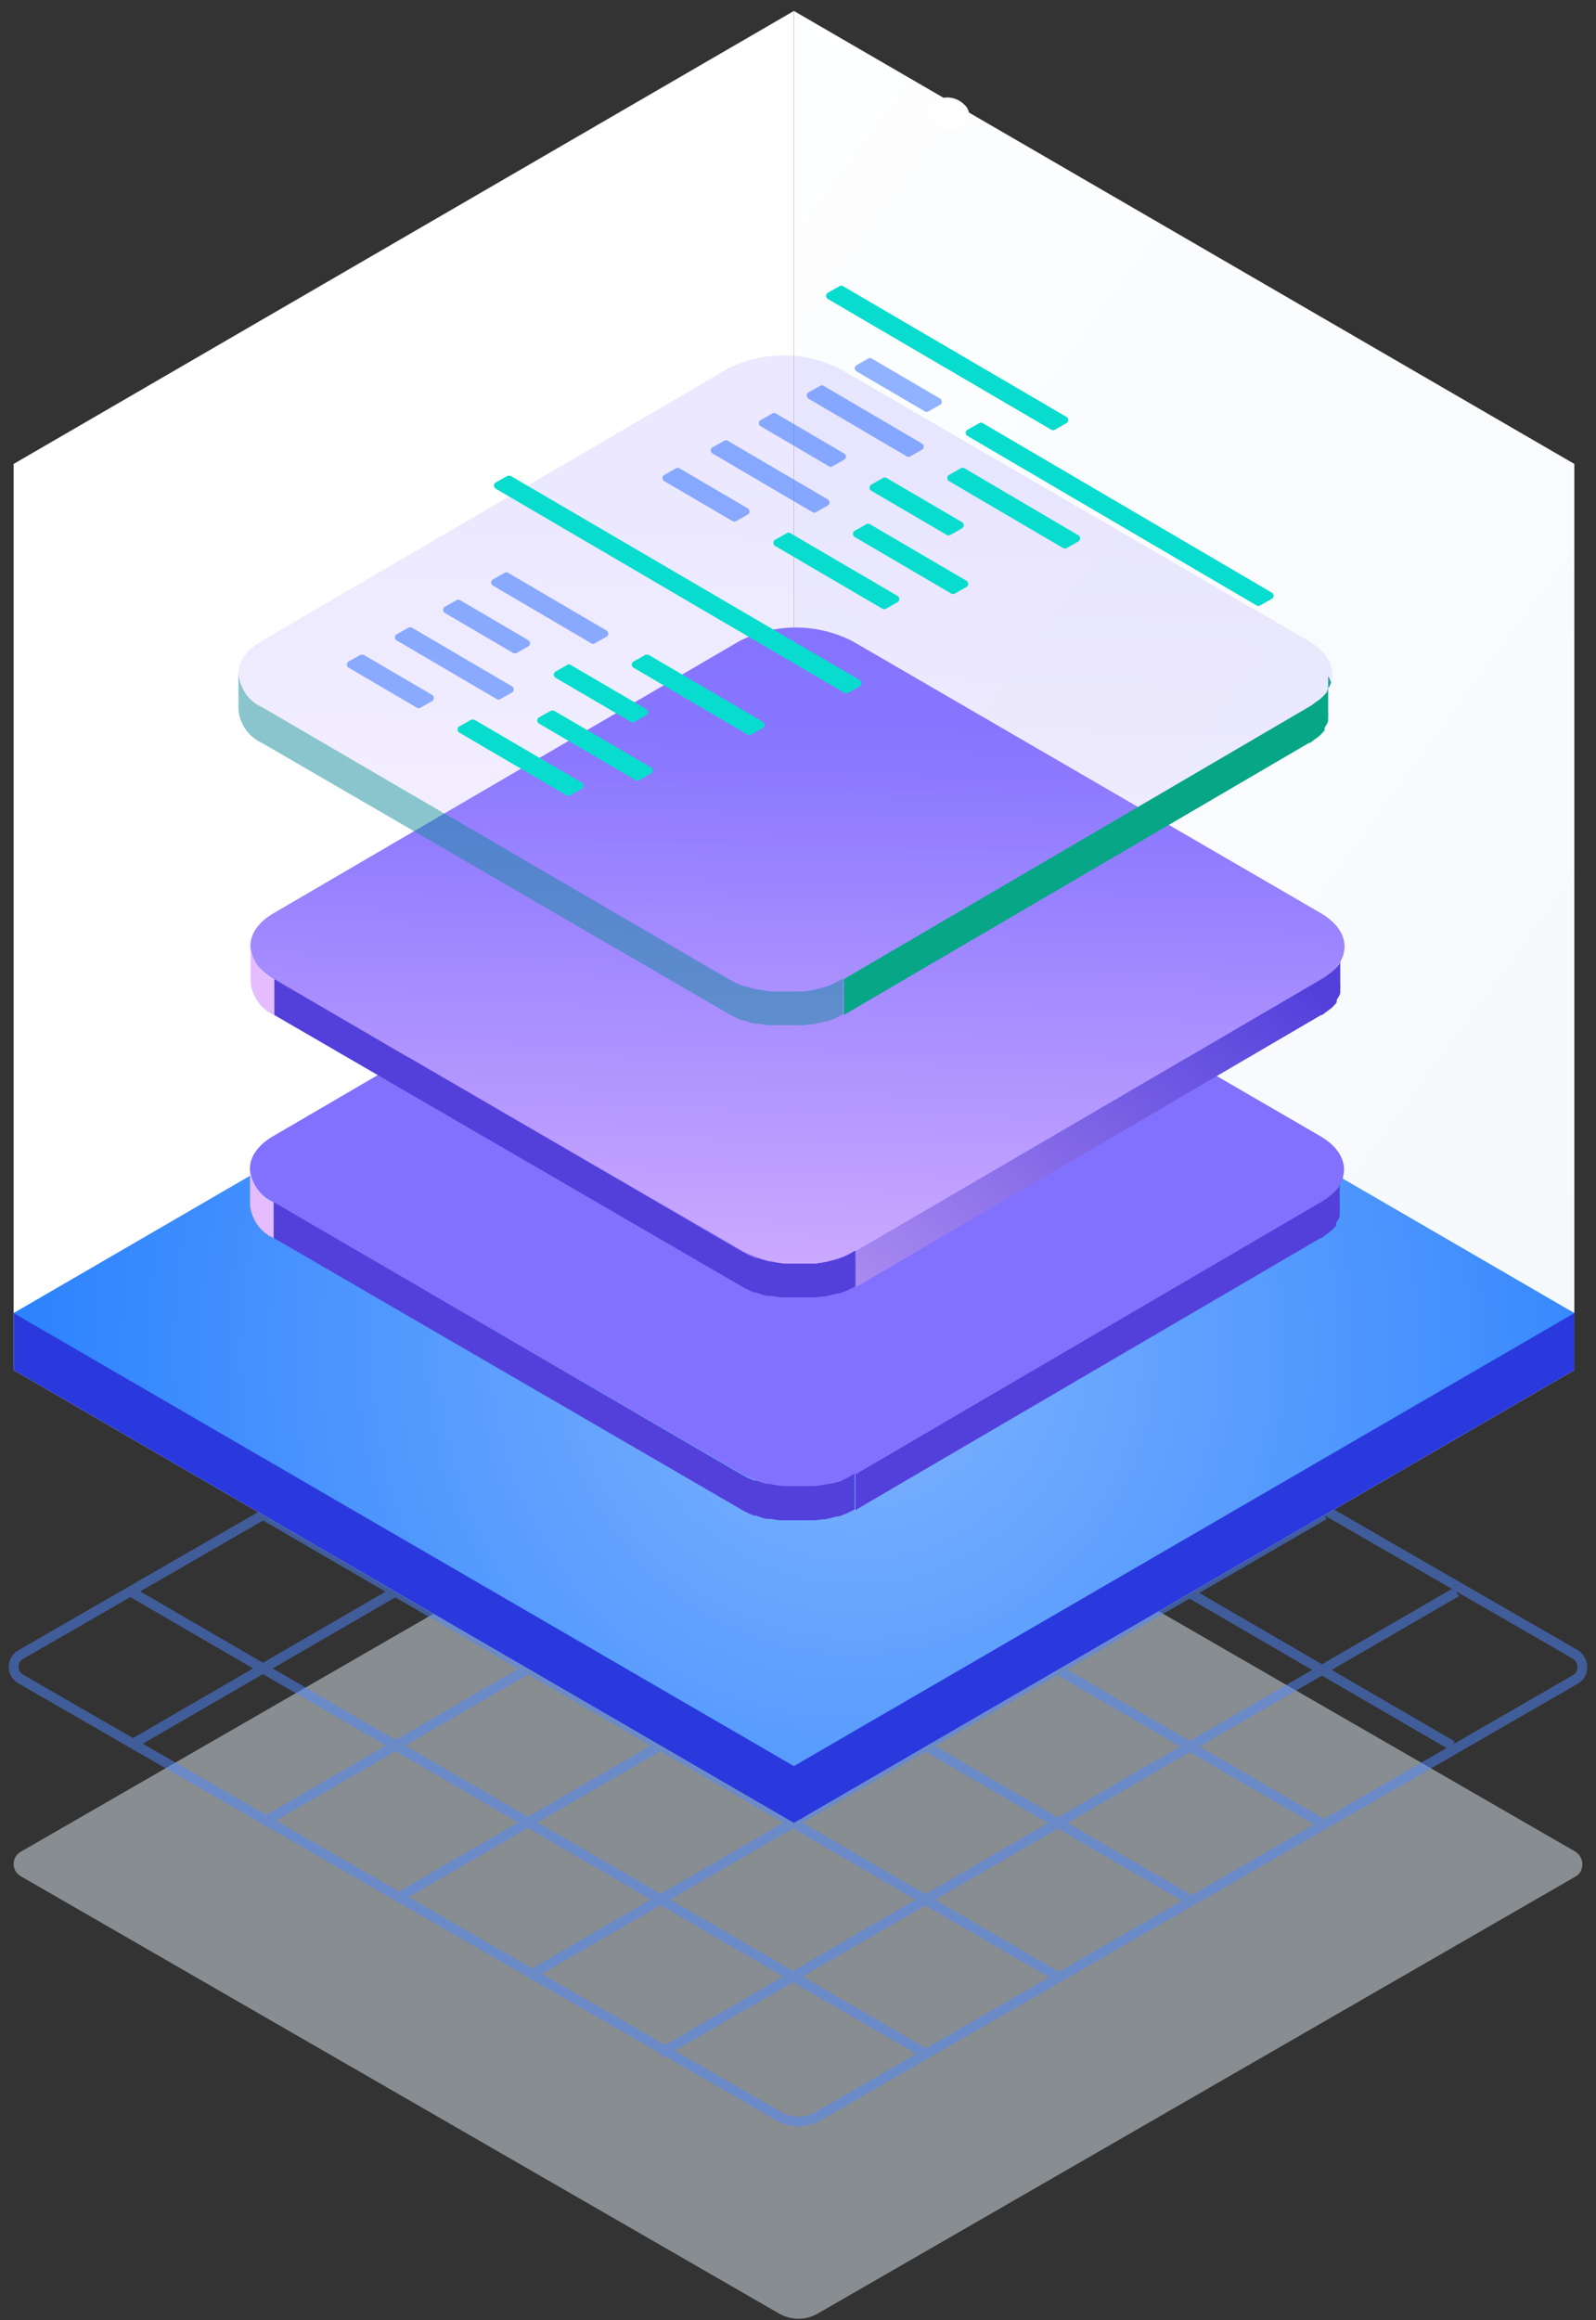 <?xml version="1.0" encoding="UTF-8"?>
<svg width="117px" height="170px" viewBox="0 0 117 170" version="1.1" xmlns="http://www.w3.org/2000/svg" xmlns:xlink="http://www.w3.org/1999/xlink">
    <rect x="0" y="0" width="117" height="170" fill="#333333" stroke="none"/>
    <!-- Generator: Sketch 49.3 (51167) - http://www.bohemiancoding.com/sketch -->
    <title>Group 5</title>
    <desc>Created with Sketch.</desc>
    <defs>
        <linearGradient x1="92.691%" y1="104.867%" x2="-10.964%" y2="-28.357%" id="linearGradient-1">
            <stop stop-color="#F6F9FC" offset="0%"></stop>
            <stop stop-color="#FFFFFF" offset="100%"></stop>
        </linearGradient>
        <linearGradient x1="3288%" y1="2111.891%" x2="619%" y2="132.316%" id="linearGradient-2">
            <stop stop-color="#F6F9FC" offset="0%"></stop>
            <stop stop-color="#FFFFFF" offset="100%"></stop>
        </linearGradient>
        <linearGradient x1="46419.419%" y1="68803%" x2="51901.43%" y2="75970%" id="linearGradient-3">
            <stop stop-color="#2A39DD" offset="0%"></stop>
            <stop stop-color="#2449E7" offset="28%"></stop>
            <stop stop-color="#1670FF" offset="100%"></stop>
        </linearGradient>
        <radialGradient cx="54.049%" cy="54.43%" fx="54.049%" fy="54.43%" r="139.782%" gradientTransform="translate(0.54,0.544),scale(0.58,1),rotate(158.208),translate(-0.54,-0.544)" id="radialGradient-4">
            <stop stop-color="#FFFFFF" stop-opacity="0.5" offset="0%"></stop>
            <stop stop-color="#FFFFFF" stop-opacity="0" offset="100%"></stop>
        </radialGradient>
        <polygon id="path-5" points="114.412 95.403 57.199 128.592 0 95.403 57.199 62.201"></polygon>
        <linearGradient x1="3484.585%" y1="6691%" x2="1352.724%" y2="9341%" id="linearGradient-6">
            <stop stop-color="#5340DB" offset="0%"></stop>
            <stop stop-color="#E4BCFF" offset="100%"></stop>
        </linearGradient>
        <linearGradient x1="1513.394%" y1="5292%" x2="1418.137%" y2="9201%" id="linearGradient-7">
            <stop stop-color="#8271FF" offset="0%"></stop>
            <stop stop-color="#E4BCFF" offset="100%"></stop>
        </linearGradient>
        <linearGradient x1="1395%" y1="839.615%" x2="996%" y2="795.926%" id="linearGradient-8">
            <stop stop-color="#5340DB" offset="0%"></stop>
            <stop stop-color="#E4BCFF" offset="100%"></stop>
        </linearGradient>
        <linearGradient x1="465.888%" y1="6582%" x2="2019.385%" y2="9594%" id="linearGradient-9">
            <stop stop-color="#5340DB" offset="0%"></stop>
            <stop stop-color="#E4BCFF" offset="100%"></stop>
        </linearGradient>
        <linearGradient x1="94.367%" y1="12.593%" x2="-68.8%" y2="152.804%" id="linearGradient-10">
            <stop stop-color="#5340DB" offset="0%"></stop>
            <stop stop-color="#E4BCFF" offset="100%"></stop>
        </linearGradient>
        <linearGradient x1="51.366%" y1="17.678%" x2="46.74%" y2="127.641%" id="linearGradient-11">
            <stop stop-color="#8271FF" offset="0%"></stop>
            <stop stop-color="#E4BCFF" offset="100%"></stop>
        </linearGradient>
        <linearGradient x1="1443%" y1="930.556%" x2="1044%" y2="886.866%" id="linearGradient-12">
            <stop stop-color="#5340DB" offset="0%"></stop>
            <stop stop-color="#E4BCFF" offset="100%"></stop>
        </linearGradient>
        <linearGradient x1="480.126%" y1="7348%" x2="2033.624%" y2="10360%" id="linearGradient-13">
            <stop stop-color="#5340DB" offset="0%"></stop>
            <stop stop-color="#E4BCFF" offset="100%"></stop>
        </linearGradient>
        <linearGradient x1="2946.211%" y1="5859%" x2="3560.747%" y2="5029%" id="linearGradient-14">
            <stop stop-color="#168B9C" stop-opacity="0.5" offset="0%"></stop>
            <stop stop-color="#07A687" offset="100%"></stop>
        </linearGradient>
        <linearGradient x1="1064.949%" y1="5824%" x2="196.663%" y2="6653%" id="linearGradient-15">
            <stop stop-color="#168B9C" stop-opacity="0.5" offset="0%"></stop>
            <stop stop-color="#07A687" offset="100%"></stop>
        </linearGradient>
        <linearGradient x1="107252%" y1="20922%" x2="107252%" y2="41006%" id="linearGradient-16">
            <stop stop-color="#08DCCE" offset="0%"></stop>
            <stop stop-color="#08DCCE" stop-opacity="0" offset="100%"></stop>
        </linearGradient>
        <linearGradient x1="112049%" y1="20922%" x2="112049%" y2="41006%" id="linearGradient-17">
            <stop stop-color="#08DCCE" offset="0%"></stop>
            <stop stop-color="#08DCCE" stop-opacity="0" offset="100%"></stop>
        </linearGradient>
        <linearGradient x1="109098%" y1="20922%" x2="109098%" y2="41006%" id="linearGradient-18">
            <stop stop-color="#08DCCE" offset="0%"></stop>
            <stop stop-color="#08DCCE" stop-opacity="0" offset="100%"></stop>
        </linearGradient>
        <linearGradient x1="106401%" y1="20922%" x2="106401%" y2="41006%" id="linearGradient-19">
            <stop stop-color="#08DCCE" offset="0%"></stop>
            <stop stop-color="#08DCCE" stop-opacity="0" offset="100%"></stop>
        </linearGradient>
        <linearGradient x1="106233%" y1="20922%" x2="106233%" y2="41006%" id="linearGradient-20">
            <stop stop-color="#08DCCE" offset="0%"></stop>
            <stop stop-color="#08DCCE" stop-opacity="0" offset="100%"></stop>
        </linearGradient>
        <linearGradient x1="104162%" y1="20922%" x2="104162%" y2="41006%" id="linearGradient-21">
            <stop stop-color="#08DCCE" offset="0%"></stop>
            <stop stop-color="#08DCCE" stop-opacity="0" offset="100%"></stop>
        </linearGradient>
        <linearGradient x1="99748%" y1="20922%" x2="99748%" y2="41006%" id="linearGradient-22">
            <stop stop-color="#08DCCE" offset="0%"></stop>
            <stop stop-color="#08DCCE" stop-opacity="0" offset="100%"></stop>
        </linearGradient>
        <linearGradient x1="100317%" y1="20922%" x2="100317%" y2="41006%" id="linearGradient-23">
            <stop stop-color="#08DCCE" offset="0%"></stop>
            <stop stop-color="#08DCCE" stop-opacity="0" offset="100%"></stop>
        </linearGradient>
        <linearGradient x1="97610%" y1="20922%" x2="97610%" y2="41006%" id="linearGradient-24">
            <stop stop-color="#08DCCE" offset="0%"></stop>
            <stop stop-color="#08DCCE" stop-opacity="0" offset="100%"></stop>
        </linearGradient>
        <linearGradient x1="97442%" y1="20922%" x2="97442%" y2="41006%" id="linearGradient-25">
            <stop stop-color="#08DCCE" offset="0%"></stop>
            <stop stop-color="#08DCCE" stop-opacity="0" offset="100%"></stop>
        </linearGradient>
        <linearGradient x1="95371%" y1="20922%" x2="95371%" y2="41006%" id="linearGradient-26">
            <stop stop-color="#08DCCE" offset="0%"></stop>
            <stop stop-color="#08DCCE" stop-opacity="0" offset="100%"></stop>
        </linearGradient>
    </defs>
    <g id="Page-1" stroke="none" stroke-width="1" fill="none" fill-rule="evenodd">
        <g id="纸贵BaaS_登录后" transform="translate(-902, -3562)">
            <g id="Group-5" transform="translate(903, 3562)">
                <g id="Group-21" transform="translate(0, 0.802)">
                    <path d="M114.495,134.865 L57.532,102.019 L0.529,134.865 C-0.176,135.257 -0.176,136.275 0.529,136.666 L56.16,168.73 C57.022,169.199 58.041,169.199 58.904,168.73 L114.534,136.666 C115.162,136.275 115.162,135.296 114.495,134.865 Z" id="Shape" fill-opacity="0.5" fill="#DFE8F0"></path>
                    <g id="Group" opacity="0.5" transform="translate(0, 87.572)" stroke="#4E87FF" stroke-width="0.72">
                        <path d="M66.878,5.707 L8.519,39.517 M76.611,11.355 L18.252,45.164 M86.344,16.964 L27.985,50.773 M96.078,22.612 L37.718,56.421 M105.772,28.26 L47.412,62.069" id="Shape"></path>
                        <g transform="translate(8.519, 5.707)" id="Shape">
                            <path d="M38.862,0.078 L96.942,33.817 M29.215,5.714 L87.294,39.453 M19.528,11.311 L77.608,45.05 M9.842,16.948 L67.922,50.686 M0.156,22.584 L58.235,56.322"></path>
                        </g>
                        <path d="M114.495,32.846 L57.532,0 L0.529,32.846 C-0.176,33.238 -0.176,34.256 0.529,34.647 L56.16,66.711 C57.022,67.18 58.041,67.18 58.904,66.711 L114.534,34.647 C115.162,34.256 115.162,33.277 114.495,32.846 Z" id="Shape"></path>
                    </g>
                    <g id="icon-techstack">
                        <polygon id="Shape" fill="#FFFFFF" fill-rule="nonzero" points="114.412 99.58 57.199 132.769 0 99.58 57.199 66.391"></polygon>
                        <polygon id="Shape" fill="url(#linearGradient-1)" fill-rule="nonzero" points="114.412 99.58 57.199 66.391 57.199 0 114.412 33.189 114.412 99.58"></polygon>
                        <polygon id="Shape" fill="url(#linearGradient-2)" fill-rule="nonzero" points="57.199 66.391 0 99.58 0 33.189 57.199 0"></polygon>
                        <polygon id="Shape" fill="url(#linearGradient-3)" fill-rule="nonzero" points="114.412 95.403 114.412 99.58 57.199 132.769 0 99.58 0 95.403 57.199 66.391 114.412 95.403"></polygon>
                        <g id="Shape" fill-rule="nonzero">
                            <use fill="#0169FE" fill-rule="evenodd" xlink:href="#path-5"></use>
                            <use fill="url(#radialGradient-4)" fill-rule="evenodd" xlink:href="#path-5"></use>
                        </g>
                        <g id="Group" transform="translate(16.531, 60.678)">
                            <path d="M0.784,26.78 L0.784,24.153 C0.881,25.223 1.545,26.158 2.522,26.596 L2.522,29.223 C1.545,28.785 0.881,27.85 0.784,26.78 Z" id="Shape"></path>
                            <path d="M80.905,24.81 C80.837,25.004 80.745,25.19 80.631,25.361 L80.631,25.453 C80.492,25.64 80.334,25.812 80.16,25.965 C80.026,26.074 79.887,26.175 79.742,26.267 C79.624,26.359 79.52,26.451 79.376,26.53 L45.177,46.533 L45.177,49.159 L79.285,29.223 L79.35,29.223 C79.468,29.157 79.546,29.078 79.651,28.999 C79.791,28.906 79.926,28.805 80.056,28.697 C80.188,28.576 80.31,28.444 80.422,28.303 L80.422,28.119 L80.526,27.962 C80.587,27.856 80.639,27.747 80.683,27.633 L80.683,27.515 C80.686,27.445 80.686,27.375 80.683,27.305 C80.693,27.191 80.693,27.077 80.683,26.964 L80.683,24.337 C80.777,24.484 80.851,24.643 80.905,24.81 Z" id="Shape" fill="url(#linearGradient-6)" fill-rule="nonzero"></path>
                            <path d="M79.259,21.763 L44.928,1.839 C42.318,0.501 39.228,0.501 36.617,1.839 L2.496,21.763 C0.209,23.076 0.222,25.269 2.496,26.596 L36.865,46.52 C39.476,47.858 42.566,47.858 45.177,46.52 L79.298,26.596 C81.585,25.269 81.559,23.102 79.259,21.763 Z" id="Shape" fill="url(#linearGradient-7)" fill-rule="nonzero"></path>
                            <path d="M0.797,24.166 L0.797,26.793 C0.894,27.863 1.558,28.798 2.535,29.236 L2.535,26.609 C1.558,26.171 0.894,25.237 0.797,24.166 Z" id="Shape" fill="url(#linearGradient-8)" fill-rule="nonzero"></path>
                            <path d="M44.027,47.045 L43.582,47.176 L42.994,47.281 L42.276,47.4 L39.832,47.4 C39.516,47.363 39.202,47.311 38.891,47.242 L38.721,47.242 C38.447,47.173 38.176,47.09 37.911,46.992 L37.767,46.992 C37.456,46.876 37.155,46.735 36.865,46.572 L2.535,26.596 L2.535,29.223 L36.865,49.146 C37.138,49.303 37.422,49.439 37.715,49.553 L37.859,49.553 L38.381,49.737 L38.669,49.803 L38.995,49.803 L39.584,49.908 L42.223,49.908 L42.733,49.842 L42.942,49.842 L43.53,49.698 L43.844,49.619 L43.974,49.619 C44.373,49.486 44.758,49.314 45.124,49.107 L45.124,46.48 C44.777,46.703 44.41,46.892 44.027,47.045 Z" id="Shape" fill="url(#linearGradient-9)" fill-rule="nonzero"></path>
                        </g>
                        <g id="Group" transform="translate(17.25, 44.786)">
                            <path d="M0.105,26.333 L0.105,23.706 C0.201,24.777 0.866,25.711 1.843,26.149 L1.843,28.776 C0.866,28.338 0.201,27.404 0.105,26.333 Z" id="Shape"></path>
                            <path d="M80.226,24.363 C80.158,24.558 80.065,24.743 79.951,24.915 L79.951,25.007 C79.812,25.193 79.655,25.365 79.481,25.519 C79.347,25.627 79.207,25.728 79.062,25.821 C78.945,25.913 78.84,26.005 78.697,26.084 L44.497,46.086 L44.497,48.713 L78.605,28.776 L78.67,28.776 C78.788,28.71 78.866,28.631 78.971,28.553 C79.111,28.459 79.247,28.359 79.376,28.251 C79.508,28.129 79.631,27.997 79.742,27.857 L79.742,27.673 L79.847,27.515 C79.907,27.41 79.96,27.3 80.003,27.187 L80.003,27.069 C80.007,26.999 80.007,26.928 80.003,26.858 C80.013,26.745 80.013,26.631 80.003,26.517 L80.003,23.89 C80.097,24.038 80.172,24.197 80.226,24.363 Z" id="Shape" fill="url(#linearGradient-10)" fill-rule="nonzero"></path>
                            <path d="M78.579,21.316 L44.249,1.392 C41.638,0.054 38.548,0.054 35.938,1.392 L1.816,21.316 C-0.47,22.629 -0.457,24.823 1.816,26.149 L36.186,46.073 C38.796,47.411 41.887,47.411 44.497,46.073 L78.618,26.149 C80.905,24.823 80.879,22.656 78.579,21.316 Z" id="Shape" fill="url(#linearGradient-11)" fill-rule="nonzero"></path>
                            <path d="M0.118,23.719 L0.118,26.346 C0.214,27.417 0.879,28.351 1.856,28.789 L1.856,26.162 C0.879,25.724 0.214,24.79 0.118,23.719 Z" id="Shape" fill="url(#linearGradient-12)" fill-rule="nonzero"></path>
                            <path d="M43.347,46.598 L42.903,46.73 L42.315,46.874 L41.596,46.992 L39.205,46.992 C38.888,46.956 38.574,46.903 38.264,46.835 L38.094,46.835 C37.819,46.766 37.549,46.683 37.284,46.585 L37.14,46.585 C36.829,46.469 36.527,46.328 36.238,46.165 L1.856,26.149 L1.856,28.776 L36.186,48.7 C36.459,48.856 36.743,48.992 37.035,49.107 L37.179,49.107 L37.702,49.291 L37.989,49.356 L38.316,49.356 L38.904,49.462 L41.544,49.462 L42.053,49.396 L42.263,49.396 L42.851,49.251 L43.164,49.173 L43.295,49.173 C43.694,49.039 44.079,48.868 44.445,48.66 L44.445,46.034 C44.098,46.256 43.73,46.445 43.347,46.598 Z" id="Shape" fill="url(#linearGradient-13)" fill-rule="nonzero"></path>
                        </g>
                        <g id="Group" transform="translate(16.401, 24.823)">
                            <path d="M0.065,26.359 L0.065,23.733 C0.162,24.803 0.827,25.738 1.803,26.175 L1.803,28.802 C0.827,28.364 0.162,27.43 0.065,26.359 Z" id="Shape"></path>
                            <path d="M80.173,24.389 C80.105,24.584 80.013,24.769 79.899,24.941 L79.899,25.033 C79.76,25.22 79.603,25.391 79.428,25.545 C79.295,25.653 79.155,25.754 79.01,25.847 C78.893,25.939 78.788,26.031 78.644,26.11 L44.458,46.112 L44.458,48.739 L78.566,28.802 L78.631,28.802 C78.749,28.737 78.827,28.658 78.932,28.579 C79.072,28.486 79.207,28.385 79.337,28.277 C79.469,28.155 79.591,28.024 79.703,27.883 L79.703,27.699 L79.807,27.541 C79.868,27.436 79.92,27.326 79.964,27.213 L79.964,27.095 C79.968,27.025 79.968,26.955 79.964,26.885 C79.974,26.771 79.974,26.657 79.964,26.543 L79.964,23.916 C80.054,24.065 80.124,24.223 80.173,24.389 Z" id="Shape" fill="url(#linearGradient-14)" fill-rule="nonzero"></path>
                            <path d="M78.54,21.342 L44.21,1.418 C41.599,0.081 38.509,0.081 35.898,1.418 L1.777,21.342 C-0.51,22.656 -0.497,24.849 1.777,26.175 L36.147,46.099 C38.757,47.437 41.847,47.437 44.458,46.099 L78.579,26.189 C80.866,24.849 80.84,22.682 78.54,21.342 Z" id="Shape" fill-opacity="0.16" fill="url(#linearGradient-11)" fill-rule="nonzero"></path>
                            <path d="M43.295,46.625 L42.851,46.756 L42.263,46.9 L41.544,47.019 L39.1,47.019 C38.784,46.982 38.47,46.93 38.159,46.861 L37.989,46.861 C37.715,46.792 37.444,46.709 37.179,46.612 L37.035,46.612 C36.724,46.495 36.423,46.355 36.134,46.191 L1.816,26.189 C0.84,25.751 0.175,24.816 0.078,23.746 L0.078,26.372 C0.175,27.443 0.84,28.377 1.816,28.815 L36.134,48.726 C36.406,48.882 36.69,49.019 36.983,49.133 L37.127,49.133 L37.649,49.317 L37.937,49.383 L38.264,49.383 L38.852,49.488 L41.491,49.488 L42.001,49.422 L42.21,49.422 L42.798,49.278 L43.112,49.199 L43.243,49.199 C43.641,49.066 44.027,48.894 44.393,48.687 L44.393,46.06 C44.045,46.283 43.678,46.472 43.295,46.625 Z" id="Shape" fill="url(#linearGradient-15)" fill-rule="nonzero"></path>
                        </g>
                    </g>
                </g>
                <g id="Group-11" transform="translate(24.258, 7)" fill-rule="nonzero">
                    <path d="M45.242,2.319 C45.539,2.169 45.741,1.882 45.781,1.552 C45.822,1.222 45.696,0.893 45.445,0.676 C44.897,0.114 44.047,-0.019 43.354,0.348 C43.058,0.498 42.856,0.785 42.815,1.115 C42.774,1.445 42.901,1.774 43.151,1.991 C43.71,2.531 44.546,2.662 45.242,2.319 Z" id="Shape" fill="#FFFFFF"></path>
                    <path d="M52.925,23.547 L36.549,13.97 C36.47,13.914 36.364,13.914 36.285,13.97 L35.43,14.451 C35.35,14.498 35.301,14.585 35.301,14.678 C35.301,14.771 35.35,14.858 35.43,14.905 L51.805,24.482 C51.884,24.538 51.99,24.538 52.069,24.482 L52.925,24.001 C53.005,23.954 53.054,23.867 53.054,23.774 C53.054,23.681 53.005,23.595 52.925,23.547 Z" id="Shape" fill="url(#linearGradient-16)"></path>
                    <path d="M38.39,19.272 L37.534,19.753 C37.454,19.801 37.405,19.887 37.405,19.98 C37.405,20.074 37.454,20.16 37.534,20.208 L42.538,23.14 C42.617,23.196 42.722,23.196 42.801,23.14 L43.657,22.659 C43.737,22.612 43.786,22.525 43.786,22.432 C43.786,22.339 43.737,22.252 43.657,22.205 L38.653,19.272 C38.574,19.217 38.469,19.217 38.39,19.272 Z" id="Shape" fill="#2469FF" opacity="0.5"></path>
                    <path d="M45.669,24.939 L66.857,37.356 C66.936,37.412 67.041,37.412 67.12,37.356 L67.976,36.876 C68.056,36.828 68.105,36.742 68.105,36.648 C68.105,36.555 68.056,36.469 67.976,36.421 L46.788,24.004 C46.709,23.948 46.604,23.948 46.525,24.004 L45.669,24.485 C45.589,24.532 45.54,24.619 45.54,24.712 C45.54,24.805 45.589,24.892 45.669,24.939 Z" id="Shape" fill="url(#linearGradient-17)"></path>
                    <path d="M34.863,21.272 L34.007,21.753 C33.927,21.801 33.878,21.887 33.878,21.98 C33.878,22.074 33.927,22.16 34.007,22.207 L41.213,26.435 C41.292,26.49 41.397,26.49 41.476,26.435 L42.332,25.954 C42.412,25.906 42.461,25.82 42.461,25.727 C42.461,25.633 42.412,25.547 42.332,25.499 L35.127,21.272 C35.048,21.217 34.942,21.217 34.863,21.272 Z" id="Shape" fill="#2469FF" opacity="0.5"></path>
                    <path d="M45.166,27.314 L44.31,27.795 C44.23,27.843 44.181,27.929 44.181,28.022 C44.181,28.116 44.23,28.202 44.31,28.25 L52.675,33.153 C52.754,33.209 52.859,33.209 52.938,33.153 L53.794,32.672 C53.874,32.625 53.923,32.538 53.923,32.445 C53.923,32.352 53.874,32.265 53.794,32.218 L45.456,27.314 C45.368,27.256 45.254,27.256 45.166,27.314 Z" id="Shape" fill="url(#linearGradient-18)"></path>
                    <path d="M44.41,32.191 L45.266,31.711 C45.346,31.663 45.395,31.577 45.395,31.483 C45.395,31.39 45.346,31.304 45.266,31.256 L39.736,28.022 C39.656,27.967 39.551,27.967 39.472,28.022 L38.616,28.503 C38.536,28.551 38.487,28.637 38.487,28.73 C38.487,28.824 38.536,28.91 38.616,28.958 L44.147,32.191 C44.226,32.247 44.331,32.247 44.41,32.191 Z" id="Shape" fill="url(#linearGradient-19)"></path>
                    <path d="M31.361,23.296 L30.505,23.777 C30.425,23.824 30.376,23.911 30.376,24.004 C30.376,24.097 30.425,24.184 30.505,24.231 L35.509,27.164 C35.588,27.219 35.693,27.219 35.772,27.164 L36.628,26.683 C36.708,26.635 36.757,26.549 36.757,26.456 C36.757,26.362 36.708,26.276 36.628,26.229 L31.624,23.296 C31.545,23.24 31.44,23.24 31.361,23.296 Z M27.834,25.291 L26.978,25.771 C26.898,25.819 26.849,25.905 26.849,25.999 C26.849,26.092 26.898,26.178 26.978,26.226 L34.302,30.524 C34.381,30.58 34.487,30.58 34.566,30.524 L35.422,30.043 C35.502,29.996 35.551,29.91 35.551,29.816 C35.551,29.723 35.502,29.637 35.422,29.589 L28.09,25.293 C28.013,25.24 27.912,25.239 27.834,25.291 Z" id="Shape" fill="#2469FF" opacity="0.5"></path>
                    <path d="M38.253,31.407 L37.397,31.888 C37.317,31.935 37.268,32.022 37.268,32.115 C37.268,32.208 37.317,32.294 37.397,32.342 L44.476,36.487 C44.555,36.543 44.66,36.543 44.739,36.487 L45.595,36.006 C45.675,35.959 45.724,35.872 45.724,35.779 C45.724,35.686 45.675,35.6 45.595,35.552 L38.516,31.407 C38.437,31.351 38.332,31.351 38.253,31.407 Z" id="Shape" fill="url(#linearGradient-20)"></path>
                    <path d="M24.294,27.314 L23.439,27.795 C23.359,27.843 23.31,27.929 23.31,28.022 C23.31,28.116 23.359,28.202 23.439,28.25 L28.442,31.182 C28.521,31.238 28.627,31.238 28.706,31.182 L29.562,30.701 C29.642,30.654 29.691,30.567 29.691,30.474 C29.691,30.381 29.642,30.295 29.562,30.247 L24.558,27.314 C24.479,27.259 24.374,27.259 24.294,27.314 Z" id="Shape" fill="#2469FF" opacity="0.5"></path>
                    <path d="M32.419,32.065 L31.563,32.545 C31.483,32.593 31.434,32.679 31.434,32.773 C31.434,32.866 31.483,32.952 31.563,33 L39.425,37.599 C39.504,37.655 39.609,37.655 39.688,37.599 L40.544,37.119 C40.624,37.071 40.673,36.985 40.673,36.891 C40.673,36.798 40.624,36.712 40.544,36.664 L32.683,32.065 C32.604,32.009 32.498,32.009 32.419,32.065 Z" id="Shape" fill="url(#linearGradient-21)"></path>
                    <path d="M11.937,27.869 L11.082,28.35 C11.002,28.398 10.953,28.484 10.953,28.577 C10.953,28.67 11.002,28.757 11.082,28.804 L36.652,43.766 C36.731,43.821 36.836,43.821 36.915,43.766 L37.771,43.285 C37.851,43.237 37.9,43.151 37.9,43.058 C37.9,42.964 37.851,42.878 37.771,42.83 L12.18,27.869 C12.101,27.846 12.017,27.846 11.937,27.869 Z" id="Shape" fill="url(#linearGradient-22)"></path>
                    <path d="M11.735,34.971 L10.879,35.452 C10.799,35.499 10.75,35.585 10.75,35.679 C10.75,35.772 10.799,35.858 10.879,35.906 L18.084,40.133 C18.163,40.189 18.269,40.189 18.348,40.133 L19.204,39.652 C19.284,39.605 19.333,39.518 19.333,39.425 C19.333,39.332 19.284,39.245 19.204,39.198 L11.998,34.971 C11.919,34.915 11.814,34.915 11.735,34.971 Z" id="Shape" fill="#2469FF" opacity="0.5"></path>
                    <path d="M22.04,40.986 L21.182,41.465 C21.102,41.512 21.053,41.599 21.053,41.692 C21.053,41.785 21.102,41.871 21.182,41.919 L29.546,46.822 C29.625,46.878 29.73,46.878 29.809,46.822 L30.665,46.342 C30.745,46.294 30.794,46.208 30.794,46.114 C30.794,46.021 30.745,45.935 30.665,45.887 L22.301,40.984 C22.216,40.958 22.125,40.958 22.04,40.986 Z" id="Shape" fill="url(#linearGradient-23)"></path>
                    <path d="M21.258,45.89 L22.114,45.409 C22.194,45.361 22.243,45.275 22.243,45.182 C22.243,45.089 22.194,45.002 22.114,44.955 L16.583,41.721 C16.504,41.665 16.399,41.665 16.32,41.721 L15.464,42.202 C15.384,42.249 15.335,42.336 15.335,42.429 C15.335,42.522 15.384,42.609 15.464,42.656 L20.995,45.89 C21.074,45.946 21.179,45.946 21.258,45.89 Z" id="Shape" fill="url(#linearGradient-24)"></path>
                    <path d="M8.208,36.973 L7.352,37.454 C7.272,37.502 7.223,37.588 7.223,37.681 C7.223,37.775 7.272,37.861 7.352,37.909 L12.356,40.841 C12.435,40.897 12.541,40.897 12.62,40.841 L13.475,40.36 C13.555,40.313 13.604,40.226 13.604,40.133 C13.604,40.04 13.555,39.953 13.475,39.906 L8.472,36.973 C8.389,36.932 8.291,36.932 8.208,36.973 Z M4.682,38.989 L3.826,39.47 C3.746,39.518 3.697,39.604 3.697,39.697 C3.697,39.79 3.746,39.877 3.826,39.924 L11.158,44.22 C11.237,44.276 11.342,44.276 11.421,44.22 L12.277,43.739 C12.357,43.692 12.406,43.605 12.406,43.512 C12.406,43.419 12.357,43.332 12.277,43.285 L4.945,38.989 C4.866,38.933 4.761,38.933 4.682,38.989 Z" id="Shape" fill="#2469FF" opacity="0.5"></path>
                    <path d="M15.111,45.079 L14.255,45.56 C14.175,45.607 14.126,45.694 14.126,45.787 C14.126,45.88 14.175,45.966 14.255,46.014 L21.334,50.159 C21.413,50.215 21.519,50.215 21.598,50.159 L22.454,49.678 C22.534,49.631 22.583,49.544 22.583,49.451 C22.583,49.358 22.534,49.272 22.454,49.224 L15.374,45.079 C15.289,45.051 15.197,45.051 15.111,45.079 Z" id="Shape" fill="url(#linearGradient-25)"></path>
                    <path d="M1.155,40.986 L0.297,41.465 C0.217,41.512 0.168,41.599 0.168,41.692 C0.168,41.785 0.217,41.871 0.297,41.919 L5.301,44.852 C5.38,44.907 5.485,44.907 5.564,44.852 L6.42,44.371 C6.5,44.323 6.549,44.237 6.549,44.144 C6.549,44.05 6.5,43.964 6.42,43.916 L1.416,40.984 C1.331,40.957 1.24,40.958 1.155,40.986 Z" id="Shape" fill="#2469FF" opacity="0.5"></path>
                    <path d="M9.267,45.737 L8.411,46.22 C8.331,46.268 8.282,46.354 8.282,46.447 C8.282,46.541 8.331,46.627 8.411,46.675 L16.272,51.274 C16.351,51.33 16.457,51.33 16.536,51.274 L17.392,50.793 C17.472,50.746 17.521,50.659 17.521,50.566 C17.521,50.473 17.472,50.386 17.392,50.339 L9.53,45.739 C9.445,45.711 9.353,45.71 9.267,45.737 Z" id="Shape" fill="url(#linearGradient-26)"></path>
                </g>
            </g>
        </g>
    </g>
</svg>